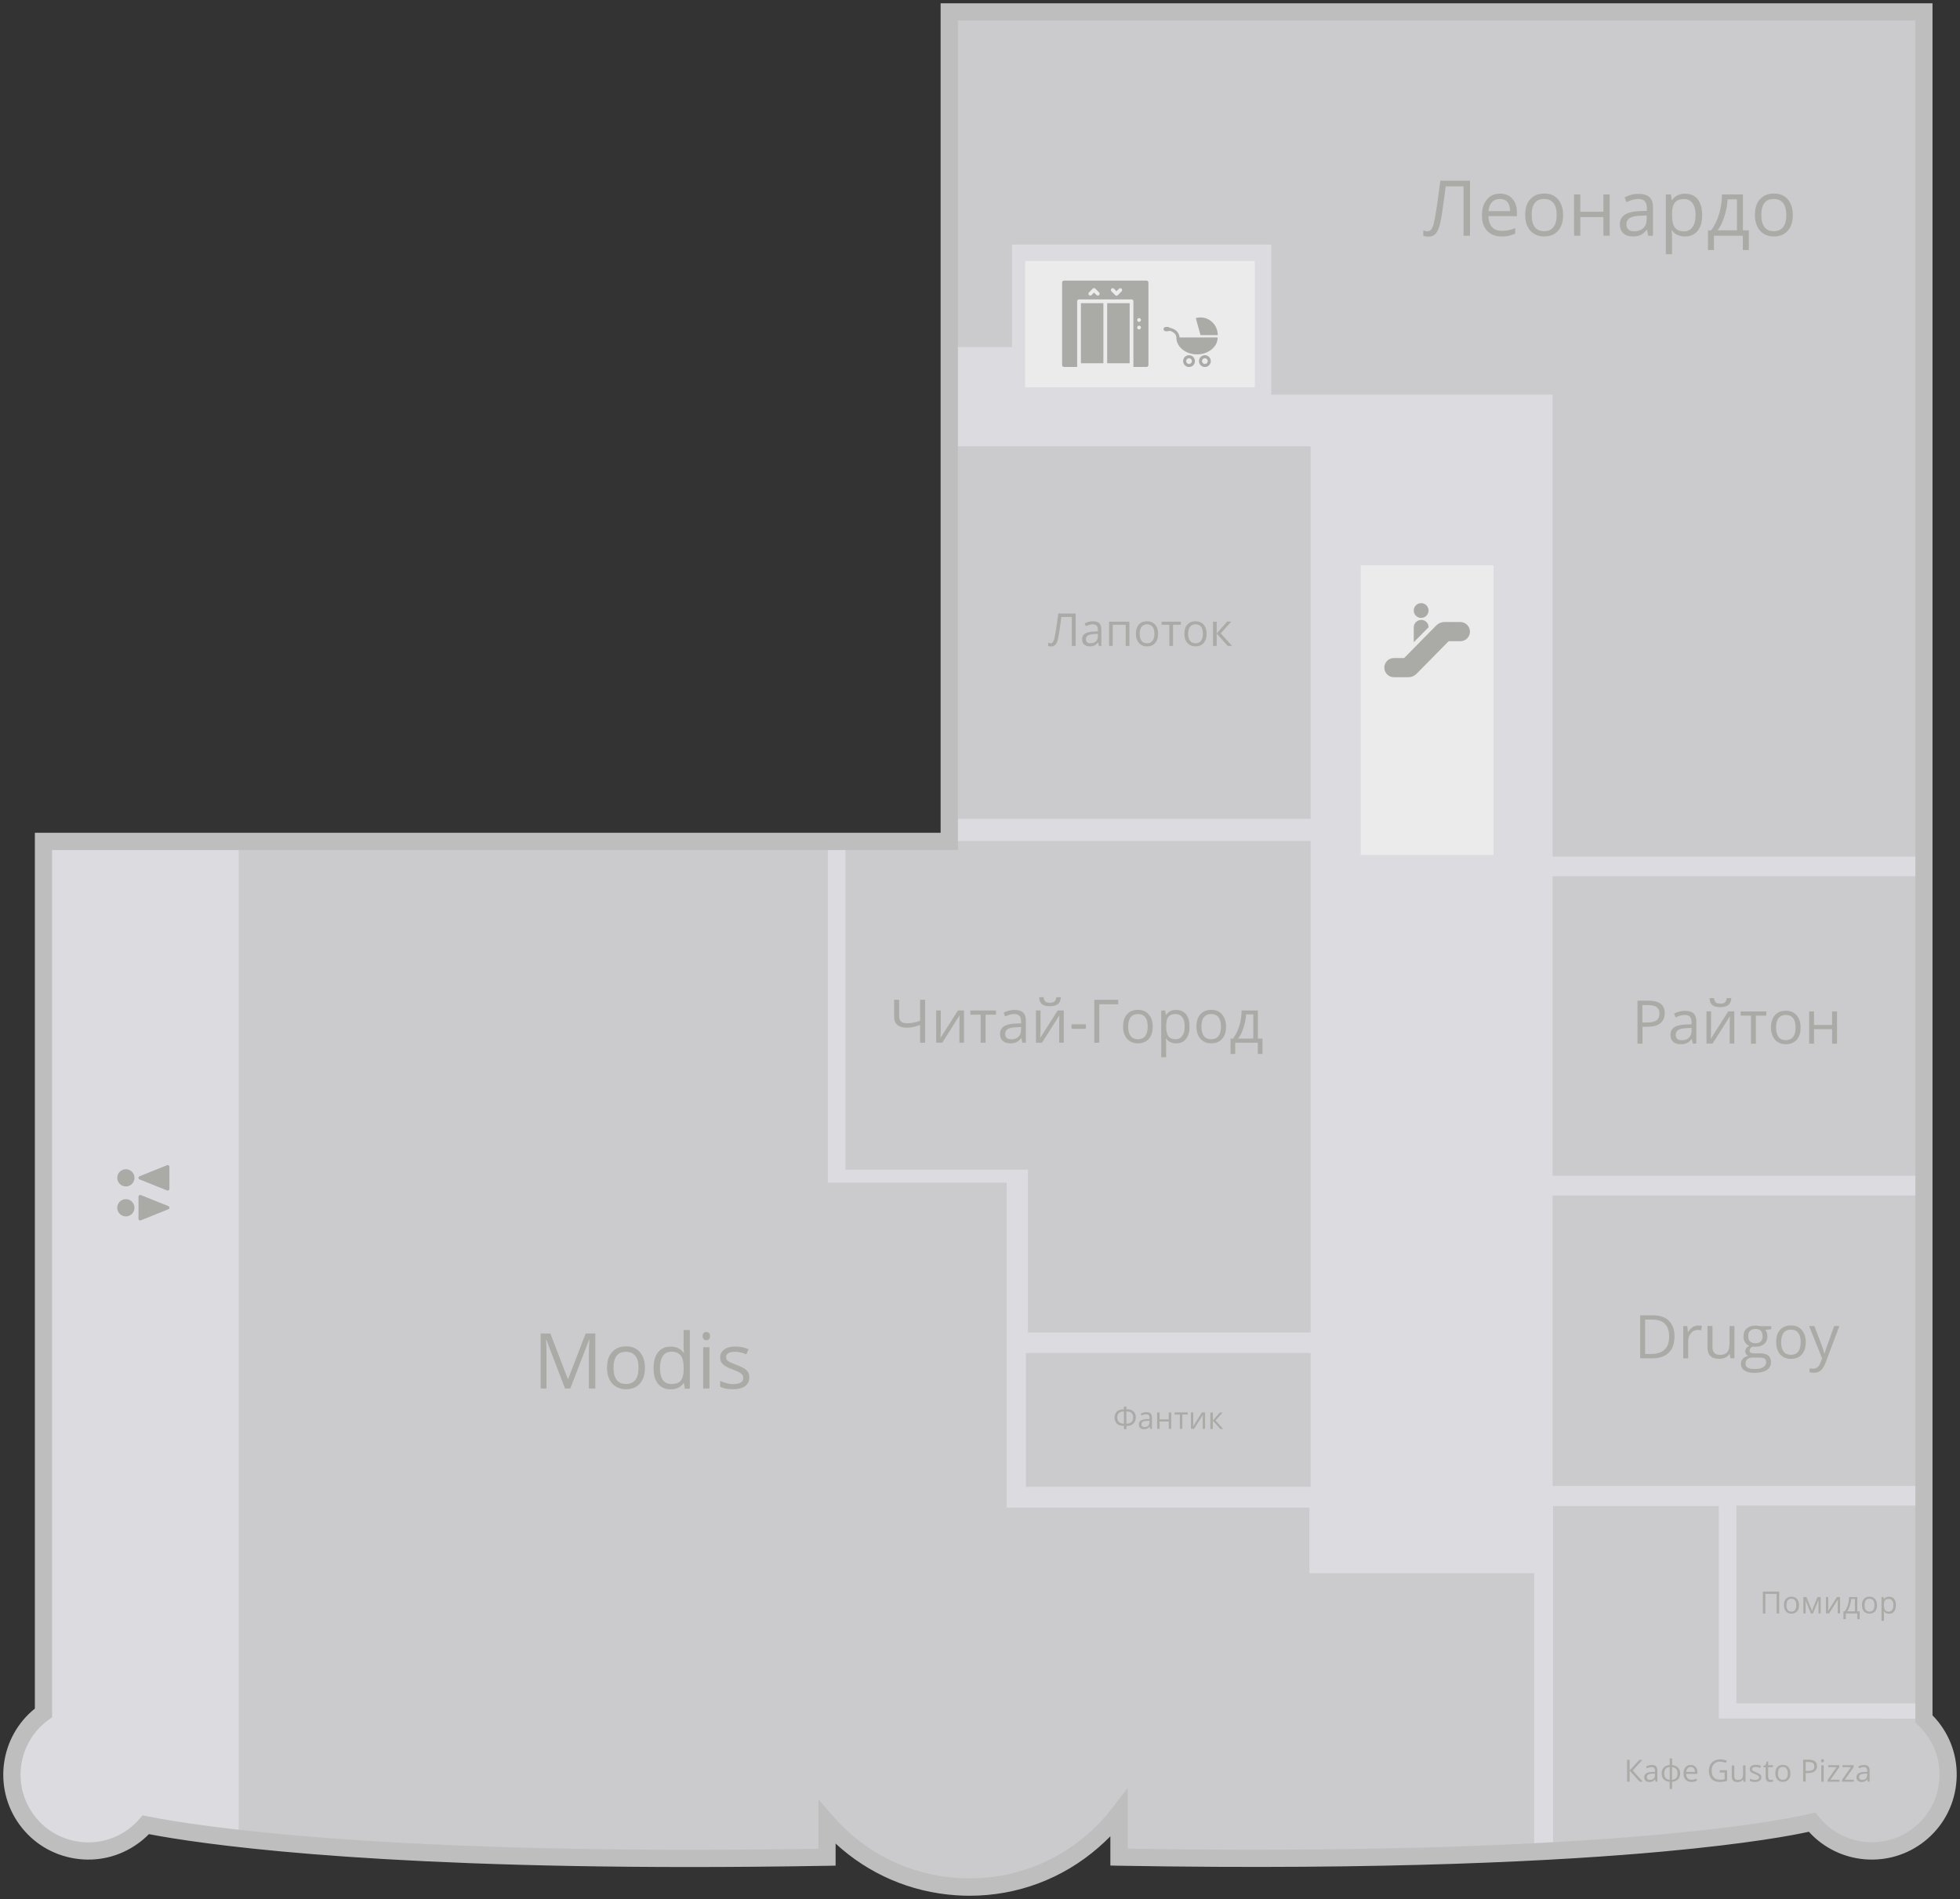 <svg id="level-3" xmlns="http://www.w3.org/2000/svg" xmlns:xlink="http://www.w3.org/1999/xlink" viewBox="0 0 2389 2314.5" style="enable-background:new 0 0 2389 2314.5"><rect x="0" y="0" width="2389" height="2314.5" fill="#333333" stroke="none"/><style>.st0{fill:#dbdbe0}.st1{fill:#cbcbcd}.st2{enable-background:new}.st3{fill:#aaaba7}.st4{fill:#ebebeb}.st5{fill:#bebebe}</style><title>Карта</title><g><path class="st0" d="M2344 2095.1V14.5H1156v1011H52v1062.1c-41.6 30.1-50.9 88.2-20.8 129.9s88.2 50.9 129.9 20.8c5.8-4.2 11-9 15.7-14.3 56.5 11.3 287.6 48.9 830.3 39.5V2221c83.4 95.8 228.7 105.9 324.5 22.5 11.6-10.1 22.2-21.3 31.5-33.5v53.5c637 11 844.7-42.6 844.7-42.6v0c32 40.2 90.5 46.9 130.7 14.9 40.2-32 46.9-90.5 14.9-130.7C2350.4 2101.5 2347.3 2098.2 2344 2095.1z"/></g><g><path class="st1" d="M1870 1917.5h-274v-80h-369v-396h-218V1025H291v1215.1c124 14 348.9 29.3 717.5 22.9v-42.5c83.4 95.8 228.7 105.9 324.5 22.5 11.6-10.1 22.2-21.3 31.5-33.5v53.5c214.3 3.7 380 .1 505.5-6.3V1917.5z"/></g><g><path class="st1" d="M2345.5 2094.6v0l-250.5-.1v-259h-202v419.9c230.4-12.9 316.2-35.1 316.2-35.1v0c31.9 40.2 90.4 46.9 130.7 15 40.2-31.9 46.9-90.4 15-130.7C2352 2101.1 2348.9 2097.7 2345.5 2094.6v0z"/></g><g><path class="st1" d="M2116.5 1835h225v241h-225z"/></g><g><path class="st1" d="M1892.5 1457h449v354h-449z"/></g><g><path class="st1" d="M1892.5 1068h449v365h-449z"/></g><g><path class="st1" d="M1998.5 14h-106-261-82H1167.8L1160.2 139 1151.6 298 1167.8 423H1233.5V298h316V481h343v563h449V14z"/></g><g><path class="st1" d="M1167.5 544h430v454h-430z"/></g><g><path class="st1" d="M1250.5 1649h347v163h-347z"/></g><g><path class="st1" d="M1030.5 1025v400.5H1253V1624h344.5V1025z"/></g><g class="st2"><path class="st3" d="M688.7 1692.3l-22.8-59.5h-.4c.4 4.7.6 10.3.6 16.8v42.7H659v-67.1h11.8l21.3 55.4h.4l21.4-55.4h11.7v67.1h-7.8v-43.2c0-5 .2-10.3.6-16.2h-.4l-22.9 59.4H688.7z"/><path class="st3" d="M786.1 1667.1c0 8.2-2.1 14.6-6.2 19.2s-9.8 6.9-17.1 6.9c-4.5.0-8.5-1.1-12-3.2s-6.2-5.1-8.1-9.1-2.8-8.6-2.8-13.9c0-8.2 2-14.6 6.2-19.2s9.8-6.9 17.1-6.9c7 0 12.6 2.3 16.8 7C784.1 1652.8 786.1 1659.1 786.1 1667.1zM747.8 1667.1c0 6.4 1.3 11.3 3.9 14.7 2.6 3.4 6.3 5 11.3 5s8.8-1.7 11.4-5c2.6-3.3 3.9-8.3 3.9-14.7.0-6.4-1.3-11.3-3.9-14.6-2.6-3.3-6.4-5-11.5-5-5 0-8.8 1.6-11.3 4.9S747.8 1660.6 747.8 1667.1z"/><path class="st3" d="M833.7 1685.6h-.4c-3.5 5.1-8.8 7.7-15.8 7.7-6.6.0-11.7-2.3-15.4-6.7-3.7-4.5-5.5-10.9-5.5-19.2.0-8.3 1.8-14.7 5.5-19.3s8.8-6.9 15.3-6.9c6.8.0 12.1 2.5 15.7 7.4h.6l-.3-3.6-.2-3.5V1621h7.6v71.4h-6.2L833.7 1685.6zM818.5 1686.8c5.2.0 9-1.4 11.3-4.2s3.5-7.4 3.5-13.7v-1.6c0-7.1-1.2-12.2-3.6-15.3-2.4-3-6.2-4.6-11.4-4.6-4.5.0-7.9 1.7-10.3 5.2-2.4 3.5-3.6 8.4-3.6 14.7.0 6.4 1.2 11.3 3.5 14.6S813.9 1686.8 818.5 1686.8z"/><path class="st3" d="M856.4 1628.4c0-1.7.4-3 1.3-3.8s1.9-1.2 3.2-1.2c1.2.0 2.3.4 3.2 1.2s1.3 2.1 1.3 3.8c0 1.7-.4 3-1.3 3.8s-1.9 1.3-3.2 1.3c-1.3.0-2.4-.4-3.2-1.3S856.4 1630.1 856.4 1628.4zM864.7 1692.3h-7.6V1642h7.6V1692.3z"/><path class="st3" d="M913.3 1678.6c0 4.7-1.7 8.3-5.2 10.8-3.5 2.5-8.4 3.8-14.7 3.8-6.7.0-11.9-1.1-15.6-3.2v-7.1c2.4 1.2 5 2.2 7.8 2.9 2.8.7 5.4 1.1 8 1.1 4 0 7-.6 9.2-1.9s3.2-3.2 3.2-5.8c0-2-.8-3.6-2.5-5s-5-3-9.9-4.9c-4.7-1.7-8-3.3-10-4.6s-3.4-2.8-4.4-4.4-1.4-3.6-1.4-5.9c0-4.1 1.7-7.3 5-9.7s7.9-3.6 13.7-3.6c5.4.0 10.7 1.1 15.9 3.3l-2.7 6.2c-5-2.1-9.6-3.1-13.7-3.1-3.6.0-6.3.6-8.2 1.7s-2.8 2.7-2.8 4.7c0 1.3.3 2.5 1 3.4.7.9 1.8 1.9 3.3 2.7s4.5 2.1 8.8 3.7c6 2.2 10 4.4 12.1 6.6C912.3 1672.5 913.3 1675.3 913.3 1678.6z"/></g><g class="st2"><path class="st3" d="M1791.7 287.3h-7.8v-60.2h-21.8l-1.4 11c-1.9 14.7-3.5 25.4-4.9 32.2-1.4 6.8-3.3 11.5-5.6 14.2s-5.4 4-9.3 3.9c-2.3.0-4.3-.4-6.1-1.1v-6.6c1.7.8 3.4 1.2 5.2 1.2 1.6.0 3-.7 4.2-2 1.2-1.3 2.3-3.6 3.2-6.9.9-3.3 2.1-9.5 3.5-18.7s3-20.5 4.7-34h36.1V287.3z"/><path class="st3" d="M1830.3 288.2c-7.4.0-13.3-2.3-17.6-6.8-4.3-4.5-6.4-10.8-6.4-18.9.0-8.1 2-14.5 6-19.3s9.4-7.2 16.1-7.2c6.3.0 11.3 2.1 15 6.2 3.7 4.1 5.5 9.6 5.5 16.4v4.8h-34.7c.2 5.9 1.6 10.4 4.5 13.4 2.8 3.1 6.8 4.6 12 4.6 5.4.0 10.8-1.1 16.1-3.4v6.8c-2.7 1.2-5.2 2-7.6 2.5C1836.6 288 1833.7 288.2 1830.3 288.2zM1828.2 242.5c-4 0-7.3 1.3-9.7 3.9-2.4 2.6-3.8 6.3-4.2 10.9h26.3c0-4.8-1.1-8.5-3.2-11S1832.2 242.5 1828.2 242.5z"/><path class="st3" d="M1905.2 262.1c0 8.2-2.1 14.6-6.2 19.2-4.1 4.6-9.8 6.9-17.1 6.9-4.5.0-8.5-1.1-12-3.2s-6.2-5.1-8.1-9.1-2.8-8.6-2.8-13.9c0-8.2 2-14.6 6.2-19.2 4.1-4.6 9.8-6.9 17.1-6.9 7 0 12.6 2.3 16.8 7C1903.1 247.8 1905.2 254.1 1905.2 262.1zM1866.9 262.1c0 6.4 1.3 11.3 3.9 14.7 2.6 3.4 6.3 5 11.3 5s8.8-1.7 11.4-5c2.6-3.3 3.9-8.3 3.9-14.7.0-6.4-1.3-11.3-3.9-14.6-2.6-3.3-6.4-5-11.5-5-5 0-8.8 1.6-11.3 4.9C1868.1 250.7 1866.9 255.6 1866.9 262.1z"/><path class="st3" d="M1926.2 237v21.1h28.2V237h7.6v50.3h-7.6v-22.7h-28.2v22.7h-7.6V237H1926.2z"/><path class="st3" d="M2009 287.3l-1.5-7.2h-.4c-2.5 3.2-5 5.3-7.5 6.4-2.5 1.1-5.6 1.7-9.3 1.7-5 0-8.9-1.3-11.7-3.9-2.8-2.6-4.2-6.2-4.2-11 0-10.2 8.1-15.5 24.4-16l8.5-.3v-3c0-3.9-.8-6.9-2.5-8.7-1.7-1.9-4.4-2.8-8.1-2.8-4.2.0-8.9 1.3-14.2 3.9l-2.3-5.8c2.5-1.3 5.2-2.4 8.1-3.2 3-.8 5.9-1.1 8.9-1.1 6 0 10.4 1.3 13.3 4s4.3 6.9 4.3 12.8v34.3H2009zM1991.8 281.9c4.7.0 8.5-1.3 11.2-3.9 2.7-2.6 4.1-6.2 4.1-10.9v-4.5l-7.6.3c-6.1.2-10.4 1.2-13.1 2.8-2.7 1.7-4 4.3-4 7.8.0 2.8.8 4.9 2.5 6.3C1986.5 281.2 1988.8 281.9 1991.8 281.9z"/><path class="st3" d="M2053.8 288.2c-3.3.0-6.3-.6-9-1.8-2.7-1.2-5-3.1-6.8-5.6h-.6c.4 2.9.6 5.7.6 8.4v20.7h-7.6V237h6.2l1.1 6.9h.4c2-2.8 4.2-4.7 6.8-6 2.6-1.2 5.6-1.8 9-1.8 6.7.0 11.8 2.3 15.4 6.8 3.6 4.6 5.4 11 5.4 19.2.0 8.3-1.8 14.7-5.5 19.3C2065.5 285.9 2060.3 288.2 2053.8 288.2zM2052.7 242.6c-5.1.0-8.9 1.4-11.2 4.3s-3.5 7.4-3.5 13.6v1.7c0 7.1 1.2 12.1 3.5 15.2 2.4 3 6.1 4.6 11.3 4.6 4.3.0 7.7-1.8 10.2-5.3 2.5-3.5 3.7-8.4 3.7-14.5.0-6.3-1.2-11.1-3.7-14.4C2060.6 244.2 2057.2 242.6 2052.7 242.6z"/><path class="st3" d="M2131.7 304.7h-7.4v-17.4h-35.2v17.4h-7.3v-24h3.9c4.1-5.6 7.3-12.1 9.6-19.6 2.3-7.5 3.5-15.5 3.6-24.1h25.5v43.7h7.2v24zM2117.1 280.7V243h-11.3c-.4 6.8-1.7 13.7-3.9 20.6-2.2 7-5 12.7-8.3 17.1H2117.1z"/><path class="st3" d="M2185.2 262.1c0 8.2-2.1 14.6-6.2 19.2-4.1 4.6-9.8 6.9-17.1 6.9-4.5.0-8.5-1.1-12-3.2s-6.2-5.1-8.1-9.1-2.8-8.6-2.8-13.9c0-8.2 2-14.6 6.2-19.2 4.1-4.6 9.8-6.9 17.1-6.9 7 0 12.6 2.3 16.8 7C2183.1 247.8 2185.2 254.1 2185.2 262.1zM2146.8 262.1c0 6.4 1.3 11.3 3.9 14.7 2.6 3.4 6.3 5 11.3 5s8.8-1.7 11.4-5c2.6-3.3 3.9-8.3 3.9-14.7.0-6.4-1.3-11.3-3.9-14.6-2.6-3.3-6.4-5-11.5-5-5 0-8.8 1.6-11.3 4.9C2148.1 250.7 2146.8 255.6 2146.8 262.1z"/></g><g class="st2"><path class="st3" d="M1127.6 1270.9h-6.1v-21.7c-3.6 1.3-6.5 2.1-8.9 2.6s-4.8.7-7.4.7c-4.9.0-8.8-1.1-11.4-3.4-2.7-2.3-4-5.5-4-9.8v-20.8h6.1v20.1c0 2.9.8 5 2.3 6.4 1.5 1.4 4 2.1 7.4 2.1 2.3.0 4.5-.2 6.7-.5s5.2-1.2 9.2-2.5v-25.6h6.1V1270.9z"/><path class="st3" d="M1146.7 1231.6v24.9l-.3 6.5-.1 2 21.3-33.5h7.4v39.3h-5.6v-24l.1-4.7.2-4.7-21.2 33.4h-7.4v-39.3H1146.7z"/><path class="st3" d="M1214.1 1236.7h-12.8v34.2h-6v-34.2h-12.6v-5.1h31.3V1236.7z"/><path class="st3" d="M1246.1 1270.9l-1.2-5.6h-.3c-2 2.5-3.9 4.1-5.9 5-1.9.9-4.4 1.3-7.3 1.3-3.9.0-7-1-9.2-3-2.2-2-3.3-4.9-3.3-8.6.0-7.9 6.3-12.1 19-12.5l6.7-.2v-2.4c0-3.1-.7-5.4-2-6.8-1.3-1.5-3.4-2.2-6.4-2.2-3.3.0-7 1-11.1 3l-1.8-4.6c1.9-1.1 4.1-1.9 6.4-2.5 2.3-.6 4.6-.9 6.9-.9 4.7.0 8.2 1 10.4 3.1 2.3 2.1 3.4 5.4 3.4 10v26.8H1246.1zM1232.6 1266.7c3.7.0 6.6-1 8.7-3 2.1-2 3.2-4.9 3.2-8.5v-3.5l-6 .3c-4.7.2-8.1.9-10.2 2.2s-3.1 3.3-3.1 6.1c0 2.2.7 3.8 2 4.9C1228.5 1266.1 1230.3 1266.7 1232.6 1266.7z"/><path class="st3" d="M1268.3 1231.6v24.9l-.3 6.5-.1 2 21.3-33.5h7.4v39.3h-5.6v-24l.1-4.7.2-4.7-21.2 33.4h-7.4v-39.3H1268.3zM1279.6 1226.4c-4.4.0-7.6-.9-9.7-2.6-2-1.7-3.2-4.5-3.4-8.4h5.6c.2 2.5.9 4.2 2 5.2 1.1 1 3 1.5 5.7 1.5 2.5.0 4.3-.5 5.5-1.6 1.2-1.1 1.9-2.7 2.2-5.1h5.6c-.3 3.8-1.5 6.6-3.6 8.3C1287.2 1225.5 1284 1226.4 1279.6 1226.4z"/><path class="st3" d="M1306 1253.9v-5.5h17.6v5.5H1306z"/><path class="st3" d="M1363 1218.5v5.5h-23.1v46.9h-6.1v-52.4H1363z"/><path class="st3" d="M1405 1251.2c0 6.4-1.6 11.4-4.8 15s-7.7 5.4-13.4 5.4c-3.5.0-6.6-.8-9.4-2.5-2.7-1.6-4.8-4-6.3-7.1-1.5-3.1-2.2-6.7-2.2-10.8.0-6.4 1.6-11.4 4.8-15s7.6-5.4 13.3-5.4c5.5.0 9.9 1.8 13.1 5.5C1403.4 1240 1405 1245 1405 1251.2zM1375.1 1251.2c0 5 1 8.8 3 11.5 2 2.6 5 3.9 8.9 3.9 3.9.0 6.9-1.3 8.9-3.9 2-2.6 3-6.4 3-11.5.0-5-1-8.8-3-11.4-2-2.6-5-3.9-8.9-3.9-3.9.0-6.8 1.3-8.8 3.8C1376.1 1242.3 1375.1 1246.1 1375.1 1251.2z"/><path class="st3" d="M1433.7 1271.6c-2.6.0-4.9-.5-7-1.4-2.1-.9-3.9-2.4-5.3-4.4h-.4c.3 2.3.4 4.5.4 6.5v16.2h-6v-56.9h4.8l.8 5.4h.3c1.5-2.2 3.3-3.7 5.3-4.7 2-1 4.4-1.4 7-1.4 5.2.0 9.2 1.8 12.1 5.3 2.8 3.6 4.2 8.6 4.2 15 0 6.5-1.4 11.5-4.3 15C1442.8 1269.8 1438.9 1271.6 1433.7 1271.6zM1432.9 1235.9c-4 0-6.9 1.1-8.7 3.3-1.8 2.2-2.7 5.8-2.8 10.6v1.3c0 5.5.9 9.5 2.8 11.9 1.8 2.4 4.8 3.6 8.9 3.6 3.4.0 6.1-1.4 8-4.1 1.9-2.7 2.9-6.5 2.9-11.4.0-4.9-1-8.7-2.9-11.3C1439.1 1237.2 1436.4 1235.9 1432.9 1235.9z"/><path class="st3" d="M1494.4 1251.2c0 6.4-1.6 11.4-4.8 15s-7.7 5.4-13.4 5.4c-3.5.0-6.6-.8-9.4-2.5-2.7-1.6-4.8-4-6.3-7.1-1.5-3.1-2.2-6.7-2.2-10.8.0-6.4 1.6-11.4 4.8-15s7.6-5.4 13.3-5.4c5.5.0 9.9 1.8 13.1 5.5C1492.7 1240 1494.4 1245 1494.4 1251.2zm-30 0c0 5 1 8.8 3 11.5 2 2.6 5 3.9 8.9 3.9 3.9.0 6.9-1.3 8.9-3.9 2-2.6 3-6.4 3-11.5.0-5-1-8.8-3-11.4-2-2.6-5-3.9-8.9-3.9-3.9.0-6.8 1.3-8.8 3.8C1465.4 1242.3 1464.4 1246.1 1464.4 1251.2z"/><path class="st3" d="M1538.9 1284.5h-5.8v-13.6h-27.5v13.6h-5.7v-18.7h3.1c3.2-4.4 5.7-9.5 7.5-15.3 1.8-5.9 2.8-12.1 2.8-18.9h19.9v34.2h5.6V1284.5zM1527.6 1265.8v-29.5h-8.8c-.3 5.3-1.3 10.7-3.1 16.1-1.7 5.4-3.9 9.9-6.5 13.4H1527.6z"/></g><g class="st2"><path class="st3" d="M2029.1 1234.9c0 5.3-1.8 9.4-5.4 12.2-3.6 2.9-8.8 4.3-15.5 4.3h-6.2v20.6h-6.1v-52.4h13.6C2022.5 1219.6 2029.1 1224.7 2029.1 1234.9zM2001.9 1246.2h5.5c5.4.0 9.3-.9 11.7-2.6 2.4-1.7 3.6-4.5 3.6-8.4.0-3.5-1.1-6-3.4-7.7-2.3-1.7-5.8-2.5-10.6-2.5h-6.8V1246.2z"/><path class="st3" d="M2063.3 1272l-1.2-5.6h-.3c-2 2.5-3.9 4.1-5.9 5-1.9.9-4.4 1.3-7.3 1.3-3.9.0-7-1-9.2-3-2.2-2-3.3-4.9-3.3-8.6.0-7.9 6.3-12.1 19-12.5l6.7-.2v-2.4c0-3.1-.7-5.4-2-6.8-1.3-1.5-3.4-2.2-6.4-2.2-3.3.0-7 1-11.1 3l-1.8-4.6c1.9-1.1 4.1-1.9 6.4-2.5 2.3-.6 4.6-.9 6.9-.9 4.7.0 8.2 1 10.4 3.1 2.3 2.1 3.4 5.4 3.4 10v26.8H2063.3zM2049.9 1267.8c3.7.0 6.6-1 8.7-3 2.1-2 3.2-4.9 3.2-8.5v-3.5l-6 .3c-4.7.2-8.1.9-10.2 2.2s-3.1 3.3-3.1 6.1c0 2.2.7 3.8 2 4.9C2045.7 1267.3 2047.5 1267.8 2049.9 1267.8z"/><path class="st3" d="M2085.6 1232.7v24.9l-.3 6.5-.1 2 21.3-33.5h7.4v39.3h-5.6v-24l.1-4.7.2-4.7-21.2 33.4h-7.4v-39.3H2085.6zM2096.8 1227.5c-4.4.0-7.6-.9-9.7-2.6-2-1.7-3.2-4.5-3.4-8.4h5.6c.2 2.5.9 4.2 2 5.2 1.1 1 3 1.5 5.7 1.5 2.5.0 4.3-.5 5.5-1.6 1.2-1.1 1.9-2.7 2.2-5.1h5.6c-.3 3.8-1.5 6.6-3.6 8.3C2104.5 1226.6 2101.2 1227.5 2096.8 1227.5z"/><path class="st3" d="M2153 1237.8h-12.8v34.2h-6v-34.2h-12.6v-5.1h31.3V1237.8z"/><path class="st3" d="M2194.7 1252.3c0 6.4-1.6 11.4-4.8 15s-7.7 5.4-13.4 5.4c-3.5.0-6.6-.8-9.4-2.5-2.7-1.6-4.8-4-6.3-7.1-1.5-3.1-2.2-6.7-2.2-10.8.0-6.4 1.6-11.4 4.8-15s7.6-5.4 13.3-5.4c5.5.0 9.9 1.8 13.1 5.5C2193.1 1241.1 2194.7 1246.1 2194.7 1252.3zM2164.8 1252.3c0 5 1 8.8 3 11.5 2 2.6 5 3.9 8.9 3.9 3.9.0 6.9-1.3 8.9-3.9 2-2.6 3-6.4 3-11.5.0-5-1-8.8-3-11.4-2-2.6-5-3.9-8.9-3.9-3.9.0-6.8 1.3-8.8 3.8C2165.8 1243.4 2164.8 1247.3 2164.8 1252.3z"/><path class="st3" d="M2211.1 1232.7v16.5h22v-16.5h6v39.3h-6v-17.7h-22v17.7h-6v-39.3h6z"/></g><g class="st2"><path class="st3" d="M2041 1628.8c0 8.7-2.3 15.3-7 19.8-4.7 4.6-11.5 6.9-20.3 6.9h-14.5v-52.4h16.1c8.2.0 14.5 2.3 19 6.8S2041 1620.7 2041 1628.8zM2034.5 1629c0-6.8-1.7-12-5.1-15.5-3.4-3.5-8.5-5.2-15.3-5.2h-8.9v41.9h7.4c7.3.0 12.7-1.8 16.4-5.4S2034.5 1636 2034.5 1629z"/><path class="st3" d="M2069.7 1615.5c1.7.0 3.3.1 4.7.4l-.8 5.5c-1.6-.4-3.1-.5-4.3-.5-3.2.0-5.9 1.3-8.2 3.9-2.3 2.6-3.4 5.8-3.4 9.6v21.1h-6v-39.3h4.9l.7 7.3h.3c1.5-2.6 3.2-4.5 5.3-5.9C2065 1616.2 2067.2 1615.5 2069.7 1615.5z"/><path class="st3" d="M2087.3 1616.2v25.5c0 3.2.7 5.6 2.2 7.2 1.5 1.6 3.7 2.4 6.8 2.4 4.1.0 7.1-1.1 9-3.4s2.8-5.9 2.8-11v-20.7h6v39.3h-4.9l-.9-5.3h-.3c-1.2 1.9-2.9 3.4-5.1 4.4-2.2 1-4.6 1.5-7.4 1.5-4.8.0-8.4-1.1-10.7-3.4-2.4-2.3-3.6-5.9-3.6-10.9v-25.7H2087.3z"/><path class="st3" d="M2159 1616.2v3.8l-7.3.9c.7.8 1.3 1.9 1.8 3.3.5 1.4.8 2.9.8 4.6.0 3.8-1.3 6.9-3.9 9.2-2.6 2.3-6.2 3.4-10.8 3.4-1.2.0-2.3-.1-3.3-.3-2.5 1.3-3.8 3-3.8 5.1.0 1.1.4 1.9 1.3 2.4.9.5 2.4.8 4.6.8h7c4.3.0 7.5.9 9.8 2.7 2.3 1.8 3.4 4.4 3.4 7.8.0 4.4-1.7 7.7-5.2 9.9-3.5 2.3-8.6 3.4-15.3 3.4-5.1.0-9.1-1-11.9-2.9-2.8-1.9-4.2-4.6-4.2-8.1.0-2.4.8-4.5 2.3-6.2 1.5-1.7 3.7-2.9 6.5-3.5-1-.5-1.8-1.2-2.5-2.1-.7-1-1-2.1-1-3.3.0-1.4.4-2.7 1.1-3.8.8-1.1 2-2.1 3.6-3.1-2-.8-3.7-2.3-5-4.3-1.3-2-1.9-4.3-1.9-6.9.0-4.3 1.3-7.6 3.9-9.9 2.6-2.3 6.2-3.5 11-3.5 2.1.0 3.9.2 5.6.7H2159zM2127.6 1662.1c0 2.1.9 3.7 2.7 4.8s4.4 1.6 7.7 1.6c5 0 8.7-.7 11.1-2.2s3.6-3.5 3.6-6.1c0-2.1-.7-3.6-2-4.4-1.3-.8-3.8-1.2-7.4-1.2h-7.1c-2.7.0-4.8.6-6.3 1.9C2128.4 1657.8 2127.6 1659.7 2127.6 1662.1zM2130.9 1628.8c0 2.7.8 4.8 2.3 6.2s3.7 2.1 6.5 2.1c5.8.0 8.7-2.8 8.7-8.5.0-5.9-2.9-8.9-8.8-8.9-2.8.0-4.9.8-6.5 2.3S2130.9 1625.8 2130.9 1628.8z"/><path class="st3" d="M2201 1635.8c0 6.4-1.6 11.4-4.8 15s-7.7 5.4-13.4 5.4c-3.5.0-6.6-.8-9.4-2.5-2.7-1.6-4.8-4-6.3-7.1-1.5-3.1-2.2-6.7-2.2-10.8.0-6.4 1.6-11.4 4.8-15s7.6-5.4 13.3-5.4c5.5.0 9.9 1.8 13.1 5.5C2199.3 1624.6 2201 1629.6 2201 1635.8zm-30 0c0 5 1 8.8 3 11.5 2 2.6 5 3.9 8.9 3.9 3.9.0 6.9-1.3 8.9-3.9 2-2.6 3-6.4 3-11.5.0-5-1-8.8-3-11.4-2-2.6-5-3.9-8.9-3.9-3.9.0-6.8 1.3-8.8 3.8C2172 1626.9 2171 1630.8 2171 1635.8z"/><path class="st3" d="M2205.1 1616.2h6.4l8.6 22.4c1.9 5.1 3.1 8.8 3.5 11.1h.3c.3-1.2 1-3.3 2-6.3 1-3 4.2-12 9.7-27.2h6.4l-16.9 44.7c-1.7 4.4-3.6 7.6-5.9 9.4-2.2 1.9-5 2.8-8.2 2.8-1.8.0-3.6-.2-5.4-.6v-4.8c1.3.3 2.8.4 4.4.4 4.1.0 7-2.3 8.7-6.9l2.2-5.6L2205.1 1616.2z"/></g><g class="st2"><path class="st3" d="M1369.9 1714.4h3.1v3.3h1.3c2.1.0 3.9.4 5.4 1.2 1.5.8 2.7 2 3.5 3.5.8 1.5 1.2 3.2 1.2 5.2.0 2-.5 3.8-1.4 5.4-.9 1.6-2.1 2.8-3.7 3.6-1.6.8-3.4 1.2-5.6 1.2h-.7v4.1h-3.1v-4.1h-.8c-2.1.0-4-.4-5.6-1.2-1.6-.8-2.8-2-3.7-3.6-.9-1.6-1.3-3.4-1.3-5.3.0-1.9.4-3.6 1.2-5.1.8-1.5 2-2.7 3.5-3.5 1.5-.8 3.3-1.3 5.4-1.3h1.2V1714.4zM1369.9 1720.3h-1c-2.2.0-4 .6-5.2 1.9-1.3 1.3-1.9 3-1.9 5.3.0 2.4.7 4.3 2 5.6 1.4 1.3 3.3 2 5.7 2h.4V1720.3zM1373 1735.1h.5c2.4.0 4.3-.7 5.7-2 1.4-1.3 2-3.2 2-5.6.0-2.3-.6-4-1.9-5.3s-3-1.9-5.3-1.9h-1.1V1735.1z"/><path class="st3" d="M1401.9 1741.5l-.6-2.8h-.1c-1 1.3-2 2.1-3 2.5-1 .4-2.2.7-3.7.7-2 0-3.5-.5-4.7-1.5-1.1-1-1.7-2.5-1.7-4.4.0-4 3.2-6.2 9.7-6.4l3.4-.1v-1.2c0-1.6-.3-2.7-1-3.5-.7-.7-1.8-1.1-3.2-1.1-1.7.0-3.6.5-5.7 1.5l-.9-2.3c1-.5 2.1-1 3.2-1.3 1.2-.3 2.4-.5 3.5-.5 2.4.0 4.2.5 5.3 1.6 1.2 1.1 1.7 2.8 1.7 5.1v13.7H1401.9zM1395.1 1739.3c1.9.0 3.4-.5 4.4-1.6 1.1-1 1.6-2.5 1.6-4.3v-1.8l-3 .1c-2.4.1-4.1.5-5.2 1.1-1.1.7-1.6 1.7-1.6 3.1.0 1.1.3 1.9 1 2.5C1392.9 1739 1393.9 1739.3 1395.1 1739.3z"/><path class="st3" d="M1413.4 1721.5v8.4h11.2v-8.4h3v20h-3v-9h-11.2v9h-3v-20h3z"/><path class="st3" d="M1447.6 1724h-6.5v17.4h-3V1724h-6.4v-2.6h16V1724z"/><path class="st3" d="M1454.4 1721.5v12.7l-.1 3.3-.1 1 10.8-17.1h3.8v20h-2.8v-12.2l.1-2.4.1-2.4-10.8 17h-3.8v-20H1454.4z"
		/><path class="st3" d="M1486.9 1721.5h3.3l-8.6 9.7 9.3 10.4h-3.5l-9.1-10.1v10.1h-3v-20h3v9.7L1486.9 1721.5z"/></g><g class="st2"><path class="st3" d="M2002.4 2171.5h-3.8l-12.3-13.5v13.5h-3.1v-26.7h3.1v12.9l12-12.9h3.6l-11.8 13L2002.4 2171.5z"/><path class="st3" d="M2017.9 2171.5l-.6-2.8h-.1c-1 1.3-2 2.1-3 2.5-1 .4-2.2.7-3.7.7-2 0-3.5-.5-4.7-1.5-1.1-1-1.7-2.5-1.7-4.4.0-4 3.2-6.2 9.7-6.4l3.4-.1v-1.2c0-1.6-.3-2.7-1-3.5-.7-.7-1.8-1.1-3.2-1.1-1.7.0-3.6.5-5.7 1.5l-.9-2.3c1-.5 2.1-1 3.2-1.3 1.2-.3 2.4-.5 3.5-.5 2.4.0 4.2.5 5.3 1.6 1.2 1.1 1.7 2.8 1.7 5.1v13.7H2017.9zM2011.1 2169.3c1.9.0 3.4-.5 4.4-1.6 1.1-1 1.6-2.5 1.6-4.3v-1.8l-3 .1c-2.4.1-4.1.5-5.2 1.1-1.1.7-1.6 1.7-1.6 3.1.0 1.1.3 1.9 1 2.5C2009 2169 2009.9 2169.3 2011.1 2169.3z"/><path class="st3" d="M2047.9 2161.4c0 3-.9 5.4-2.6 7.2-1.7 1.8-4.1 2.8-7.2 3.1v8.7h-3v-8.7c-3-.2-5.4-1.3-7.2-3.1-1.8-1.8-2.6-4.2-2.6-7.2.0-3 .9-5.4 2.6-7.2 1.7-1.8 4.2-2.8 7.3-3v-8.1h2.9v8.1c3.1.3 5.5 1.3 7.2 3.2C2047 2156.1 2047.9 2158.5 2047.9 2161.4zM2028.5 2161.4c0 2.3.5 4.2 1.6 5.5 1.1 1.3 2.8 2.1 5.1 2.3v-15.6c-2.3.2-3.9.9-5 2.2C2029 2157.2 2028.5 2159 2028.5 2161.4zM2044.7 2161.4c0-4.7-2.2-7.2-6.7-7.7v15.5c2.3-.2 4-1 5.1-2.3C2044.2 2165.6 2044.7 2163.8 2044.7 2161.4z"/><path class="st3" d="M2061.6 2171.8c-3 0-5.3-.9-7-2.7-1.7-1.8-2.6-4.3-2.6-7.5.0-3.2.8-5.8 2.4-7.7 1.6-1.9 3.7-2.8 6.4-2.8 2.5.0 4.5.8 6 2.5s2.2 3.8 2.2 6.5v1.9h-13.8c.1 2.3.7 4.1 1.8 5.3 1.1 1.2 2.7 1.8 4.8 1.8 2.2.0 4.3-.5 6.4-1.4v2.7c-1.1.5-2.1.8-3 1C2064.1 2171.7 2063 2171.8 2061.6 2171.8zM2060.8 2153.6c-1.6.0-2.9.5-3.8 1.6-1 1-1.5 2.5-1.7 4.3h10.5c0-1.9-.4-3.4-1.3-4.4C2063.6 2154.1 2062.4 2153.6 2060.8 2153.6z"/><path class="st3" d="M2096 2157.5h9.1v13c-1.4.5-2.8.8-4.3 1-1.5.2-3.2.3-5.1.3-4 0-7.2-1.2-9.4-3.6-2.3-2.4-3.4-5.8-3.4-10.1.0-2.8.6-5.2 1.7-7.3 1.1-2.1 2.7-3.7 4.8-4.8 2.1-1.1 4.5-1.7 7.4-1.7 2.8.0 5.5.5 8 1.6l-1.2 2.7c-2.4-1-4.7-1.5-7-1.5-3.2.0-5.8 1-7.6 2.9-1.8 1.9-2.7 4.6-2.7 8.1.0 3.6.9 6.3 2.6 8.2s4.3 2.8 7.8 2.8c1.8.0 3.7-.2 5.4-.6v-8.2h-6V2157.5z"/><path class="st3" d="M2113.9 2151.5v13c0 1.6.4 2.8 1.1 3.7.7.8 1.9 1.2 3.5 1.2 2.1.0 3.6-.6 4.6-1.7 1-1.1 1.5-3 1.5-5.6v-10.5h3v20h-2.5l-.4-2.7h-.2c-.6 1-1.5 1.7-2.6 2.3-1.1.5-2.4.8-3.8.8-2.4.0-4.3-.6-5.5-1.7s-1.8-3-1.8-5.5v-13.1H2113.9z"/><path class="st3" d="M2146.9 2166c0 1.9-.7 3.3-2.1 4.3-1.4 1-3.3 1.5-5.8 1.5-2.7.0-4.7-.4-6.2-1.3v-2.8c1 .5 2 .9 3.1 1.2s2.2.4 3.2.4c1.6.0 2.8-.3 3.7-.8s1.3-1.3 1.3-2.3c0-.8-.3-1.4-1-2s-2-1.2-4-2c-1.9-.7-3.2-1.3-4-1.8-.8-.5-1.4-1.1-1.8-1.8-.4-.7-.6-1.4-.6-2.4.0-1.6.7-2.9 2-3.9 1.3-.9 3.1-1.4 5.5-1.4 2.2.0 4.3.4 6.3 1.3l-1.1 2.5c-2-.8-3.8-1.2-5.5-1.2-1.4.0-2.5.2-3.3.7-.7.5-1.1 1.1-1.1 1.9.0.5.1 1 .4 1.4.3.4.7.7 1.3 1.1.6.3 1.8.8 3.5 1.5 2.4.9 4 1.7 4.8 2.6C2146.5 2163.6 2146.9 2164.7 2146.9 2166z"/><path class="st3" d="M2158.3 2169.3c.5.0 1.1.0 1.6-.1.5-.1.9-.2 1.2-.2v2.3c-.3.2-.8.3-1.5.4-.6.1-1.2.2-1.7.2-3.9.0-5.8-2-5.8-6.1v-11.9h-2.9v-1.5l2.9-1.3 1.3-4.3h1.8v4.6h5.8v2.4h-5.8v11.8c0 1.2.3 2.1.9 2.8S2157.3 2169.3 2158.3 2169.3z"/><path class="st3" d="M2182.3 2161.4c0 3.3-.8 5.8-2.5 7.6-1.6 1.8-3.9 2.7-6.8 2.7-1.8.0-3.4-.4-4.8-1.3s-2.5-2-3.2-3.6c-.8-1.6-1.1-3.4-1.1-5.5.0-3.3.8-5.8 2.4-7.6 1.6-1.8 3.9-2.7 6.8-2.7 2.8.0 5 .9 6.7 2.8S2182.3 2158.3 2182.3 2161.4zM2167.1 2161.4c0 2.6.5 4.5 1.5 5.8s2.5 2 4.5 2c2 0 3.5-.7 4.5-2s1.5-3.3 1.5-5.9c0-2.5-.5-4.5-1.5-5.8s-2.5-2-4.6-2c-2 0-3.5.7-4.5 2C2167.6 2156.9 2167.1 2158.9 2167.1 2161.4z"/><path class="st3" d="M2214.7 2152.5c0 2.7-.9 4.8-2.8 6.2-1.8 1.5-4.5 2.2-7.9 2.2h-3.1v10.5h-3.1v-26.7h6.9C2211.4 2144.8 2214.7 2147.4 2214.7 2152.5zM2200.9 2158.3h2.8c2.8.0 4.7-.4 6-1.3 1.2-.9 1.8-2.3 1.8-4.3.0-1.8-.6-3.1-1.7-3.9-1.2-.9-3-1.3-5.4-1.3h-3.5V2158.3z"/><path class="st3" d="M2219.6 2146c0-.7.2-1.2.5-1.5s.8-.5 1.3-.5c.5.0.9.2 1.3.5.4.3.5.8.5 1.5s-.2 1.2-.5 1.5c-.4.3-.8.5-1.3.5-.5.0-.9-.2-1.3-.5S2219.6 2146.7 2219.6 2146zM2222.9 2171.5h-3v-20h3v20z"
		/><path class="st3" d="M2242.1 2171.5h-14.5v-2.1l10.9-15.6h-10.2v-2.4h13.6v2.4l-10.8 15.3h11V2171.5z"/><path class="st3" d="M2259.6 2171.5h-14.5v-2.1l10.9-15.6h-10.2v-2.4h13.6v2.4l-10.8 15.3h11V2171.5z"/><path class="st3" d="M2276.6 2171.5l-.6-2.8h-.1c-1 1.3-2 2.1-3 2.5-1 .4-2.2.7-3.7.7-2 0-3.5-.5-4.7-1.5-1.1-1-1.7-2.5-1.7-4.4.0-4 3.2-6.2 9.7-6.4l3.4-.1v-1.2c0-1.6-.3-2.7-1-3.5-.7-.7-1.8-1.1-3.2-1.1-1.7.0-3.6.5-5.7 1.5l-.9-2.3c1-.5 2.1-1 3.2-1.3 1.2-.3 2.4-.5 3.5-.5 2.4.0 4.2.5 5.3 1.6 1.2 1.1 1.7 2.8 1.7 5.1v13.7H2276.6zM2269.8 2169.3c1.9.0 3.4-.5 4.4-1.6 1.1-1 1.6-2.5 1.6-4.3v-1.8l-3 .1c-2.4.1-4.1.5-5.2 1.1-1.1.7-1.6 1.7-1.6 3.1.0 1.1.3 1.9 1 2.5C2267.6 2169 2268.6 2169.3 2269.8 2169.3z"/></g><g class="st2"><path class="st3" d="M2168.6 1966.5h-3.1v-23.9h-13.7v23.9h-3.1v-26.7h19.9V1966.5z"/><path class="st3" d="M2192.8 1956.4c0 3.3-.8 5.8-2.5 7.6-1.6 1.8-3.9 2.7-6.8 2.7-1.8.0-3.4-.4-4.8-1.3s-2.5-2-3.2-3.6c-.8-1.6-1.1-3.4-1.1-5.5.0-3.3.8-5.8 2.4-7.6 1.6-1.8 3.9-2.7 6.8-2.7 2.8.0 5 .9 6.7 2.8S2192.8 1953.3 2192.8 1956.4zM2177.5 1956.4c0 2.6.5 4.5 1.5 5.8s2.5 2 4.5 2c2 0 3.5-.7 4.5-2s1.5-3.3 1.5-5.9c0-2.5-.5-4.5-1.5-5.8s-2.5-2-4.6-2c-2 0-3.5.7-4.5 2C2178.1 1951.9 2177.5 1953.9 2177.5 1956.4z"/><path class="st3" d="M2208.5 1963.5l.6-1.7.8-2.2 5.4-13.2h3.9v20h-2.7v-16.5l-.4 1.1-1.1 2.8-5.2 12.7h-2.5l-5.2-12.7c-.6-1.6-1.1-2.9-1.3-3.8v16.5h-2.7v-20h3.7l5.2 12.7C2207.6 1960.5 2208.1 1962 2208.5 1963.5z"/><path class="st3" d="M2228.4 1946.5v12.7l-.1 3.3-.1 1 10.8-17.1h3.8v20h-2.8v-12.2l.1-2.4.1-2.4-10.8 17h-3.8v-20H2228.4z"
		/><path class="st3" d="M2266.7 1973.4h-2.9v-6.9h-14v6.9h-2.9v-9.5h1.6c1.6-2.2 2.9-4.8 3.8-7.8s1.4-6.2 1.4-9.6h10.1v17.4h2.9V1973.4zM2260.9 1963.8v-15h-4.5c-.2 2.7-.7 5.4-1.6 8.2-.9 2.8-2 5-3.3 6.8H2260.9z"/><path class="st3" d="M2287.9 1956.4c0 3.3-.8 5.8-2.5 7.6-1.6 1.8-3.9 2.7-6.8 2.7-1.8.0-3.4-.4-4.8-1.3-1.4-.8-2.5-2-3.2-3.6-.8-1.6-1.1-3.4-1.1-5.5.0-3.3.8-5.8 2.4-7.6 1.6-1.8 3.9-2.7 6.8-2.7 2.8.0 5 .9 6.7 2.8S2287.9 1953.3 2287.9 1956.4zM2272.7 1956.4c0 2.6.5 4.5 1.5 5.8s2.5 2 4.5 2c2 0 3.5-.7 4.5-2 1-1.3 1.5-3.3 1.5-5.9.0-2.5-.5-4.5-1.5-5.8-1-1.3-2.5-2-4.6-2-2 0-3.5.7-4.5 2C2273.2 1951.9 2272.7 1953.9 2272.7 1956.4z"/><path class="st3" d="M2302.6 1966.8c-1.3.0-2.5-.2-3.6-.7-1.1-.5-2-1.2-2.7-2.2h-.2c.1 1.2.2 2.3.2 3.3v8.2h-3v-29h2.5l.4 2.7h.1c.8-1.1 1.7-1.9 2.7-2.4 1-.5 2.2-.7 3.6-.7 2.7.0 4.7.9 6.1 2.7s2.2 4.4 2.2 7.6c0 3.3-.7 5.8-2.2 7.7S2305.2 1966.8 2302.6 1966.8zM2302.1 1948.7c-2 0-3.5.6-4.4 1.7-.9 1.1-1.4 2.9-1.4 5.4v.7c0 2.8.5 4.8 1.4 6 .9 1.2 2.4 1.8 4.5 1.8 1.7.0 3.1-.7 4.1-2.1 1-1.4 1.5-3.3 1.5-5.8.0-2.5-.5-4.4-1.5-5.7C2305.3 1949.3 2303.9 1948.7 2302.1 1948.7z"/></g><g class="st2"><path class="st3" d="M1311 787.2h-4.6v-35.3h-12.8l-.8 6.5c-1.1 8.6-2.1 14.9-2.9 18.9-.8 4-1.9 6.8-3.3 8.3-1.4 1.6-3.2 2.3-5.4 2.3-1.3.0-2.5-.2-3.6-.7v-3.9c1 .5 2 .7 3 .7 1 0 1.8-.4 2.5-1.2.7-.8 1.3-2.1 1.9-4.1s1.2-5.6 2.1-11c.8-5.4 1.8-12.1 2.8-20h21.2V787.2z"/><path class="st3" d="M1339.3 787.2l-.9-4.2h-.2c-1.5 1.9-2.9 3.1-4.4 3.8-1.5.7-3.3 1-5.5 1-2.9.0-5.2-.8-6.9-2.3-1.7-1.5-2.5-3.7-2.5-6.4.0-6 4.8-9.1 14.3-9.4l5-.2v-1.8c0-2.3-.5-4-1.5-5.1-1-1.1-2.6-1.7-4.8-1.7-2.5.0-5.2.8-8.4 2.3l-1.4-3.4c1.5-.8 3-1.4 4.8-1.9s3.5-.7 5.2-.7c3.5.0 6.1.8 7.8 2.3 1.7 1.6 2.5 4.1 2.5 7.5v20.2H1339.3zM1329.2 784c2.8.0 5-.8 6.6-2.3 1.6-1.5 2.4-3.7 2.4-6.4v-2.7l-4.5.2c-3.6.1-6.1.7-7.7 1.7s-2.4 2.5-2.4 4.6c0 1.6.5 2.8 1.5 3.7S1327.4 784 1329.2 784z"/><path class="st3" d="M1356.3 787.2h-4.5v-29.5h24.8v29.5h-4.5v-25.7h-15.8V787.2z"/><path class="st3" d="M1411.6 772.4c0 4.8-1.2 8.6-3.6 11.3s-5.8 4.1-10.1 4.1c-2.6.0-5-.6-7-1.9-2-1.2-3.6-3-4.7-5.3s-1.7-5-1.7-8.1c0-4.8 1.2-8.6 3.6-11.3s5.8-4 10-4c4.1.0 7.4 1.4 9.9 4.1C1410.4 764 1411.6 767.7 1411.6 772.4zm-22.5.0c0 3.8.8 6.6 2.3 8.6 1.5 2 3.7 3 6.7 3s5.2-1 6.7-3 2.3-4.8 2.3-8.6c0-3.8-.8-6.6-2.3-8.6-1.5-1.9-3.8-2.9-6.7-2.9-2.9.0-5.1 1-6.6 2.9C1389.9 765.7 1389.1 768.6 1389.1 772.4z"/><path class="st3" d="M1439.4 761.5h-9.6v25.7h-4.5v-25.7h-9.5v-3.8h23.6V761.5z"/><path class="st3" d="M1470.7 772.4c0 4.8-1.2 8.6-3.6 11.3s-5.8 4.1-10.1 4.1c-2.6.0-5-.6-7-1.9-2-1.2-3.6-3-4.7-5.3s-1.7-5-1.7-8.1c0-4.8 1.2-8.6 3.6-11.3s5.8-4 10-4c4.1.0 7.4 1.4 9.9 4.1C1469.5 764 1470.7 767.7 1470.7 772.4zm-22.5.0c0 3.8.8 6.6 2.3 8.6 1.5 2 3.7 3 6.7 3s5.2-1 6.7-3 2.3-4.8 2.3-8.6c0-3.8-.8-6.6-2.3-8.6-1.5-1.9-3.8-2.9-6.7-2.9-2.9.0-5.1 1-6.6 2.9C1449 765.7 1448.2 768.6 1448.2 772.4z"/><path class="st3" d="M1495.8 757.6h4.9l-12.8 14.3 13.8 15.3h-5.2l-13.5-15v15h-4.5v-29.5h4.5V772L1495.8 757.6z"/></g><g><path class="st4" d="M1658.5 689h162v353h-162z"/></g><g><path class="st3" d="M1779.8 758.1h-19.2c-3.7.0-7.3 1.5-9.9 4.1l-39.2 39.8H1699c-6.5.0-11.7 5.3-11.7 11.7.0.1.0.1.0.2.2 6.4 5.4 11.5 11.8 11.5h17.5c3.7.0 7.3-1.5 9.9-4.1l39.2-39.8h14.3c6.5.0 11.7-5.3 11.7-11.7.0-.1.0-.1.0-.2C1791.5 763.2 1786.3 758.1 1779.8 758.1z"/></g><g><path class="st3" d="M1732.2 735.1c-5 0-9 4-9 9s4 9 9 9 9-4 9-9-4-9-9-9v0z"/></g><g><path class="st3" d="M1732.4 755.5c-5.1.0-9.2 4.1-9.2 9.1.0.0.0.0.0.1v18l18.1-18.2c0-5-4-9-8.9-9z"/></g><g><path class="st4" d="M1249.5 318h280v154h-280z"/></g><g><path class="st3" d="M1349.5 369.5h27.4v73.2H1349.5z"/></g><g><path class="st3" d="M1317.5 369.5h27.4v73.2H1317.5z"/></g><g><path class="st3" d="M1397.5 342h-100.6c-1.3.0-2.3 1-2.3 2.3.0.0.0.0.0.0v100.6c0 1.3 1 2.3 2.3 2.3h16v-80c0-1.3 1-2.3 2.3-2.3h64c1.3.0 2.3 1 2.3 2.3v80h16c1.3.0 2.3-1 2.3-2.3V344.3C1399.7 343 1398.7 342 1397.5 342zM1339.7 359.6c-.9.9-2.3.9-3.2.0.0.0.0.0.0.0l-3-3-3 3c-.9.9-2.3.9-3.2.0-.9-.9-.9-2.3.0-3.2l4.6-4.6c.9-.9 2.3-.9 3.2.0l4.6 4.6C1340.5 357.3 1340.5 358.7 1339.7 359.6zM1367.1 355.1l-4.6 4.6c-.9.9-2.3.9-3.2.0.0.0.0.0.0.0l-4.6-4.6c-.9-.9-.9-2.3.0-3.2.9-.9 2.3-.9 3.2.0l3 3 3-3c.9-.9 2.4-.8 3.2.1C1368 352.8 1368 354.2 1367.1 355.1v0zM1388.4 401.5c-1.3.0-2.3-1-2.3-2.3s1-2.3 2.3-2.3 2.3 1 2.3 2.3c0 0 0 0 0 0C1390.6 400.4 1389.6 401.5 1388.4 401.5v0zM1388.4 392.3c-1.3.0-2.3-1-2.3-2.3.0-1.3 1-2.3 2.3-2.3 1.3.0 2.3 1 2.3 2.3.0.0.0.0.0.0C1390.6 391.3 1389.6 392.3 1388.4 392.3z"/></g><g><path class="st3" d="M1484.3 408.4c0-11.9-9.4-21.5-21-21.5-1.3.0-2.5.1-3.7.3-.7.1-1.4.3-2.1.5l5.8 20.7h21z"/></g><g><path class="st3" d="M1437.7 411.4c-.1-2.5-1-4.8-2.6-6.8-2.1-2.6-5.3-4.3-9.4-5.2-.5-.6-1.2-.9-2-.9h-2.7c-1.4-.1-2.7 1-2.8 2.4-.1 1.4 1 2.7 2.4 2.8.1.0.2.0.3.0h2.7c.6.0 1.2-.2 1.7-.6 2.6.4 5 1.8 6.8 3.7 1 1.3 1.7 2.9 1.8 4.5h-.1c0 11.4 11.3 20.6 25.2 20.6s25.2-9.2 25.2-20.6H1437.7z"/></g><g><path class="st3" d="M1449.3 432.9c-4 0-7.2 3.2-7.2 7.2s3.2 7.2 7.2 7.2 7.2-3.2 7.2-7.2c0 0 0 0 0 0C1456.4 436.1 1453.2 432.9 1449.3 432.9zM1449.3 443.6c-1.9.0-3.5-1.6-3.5-3.5.0-1.9 1.6-3.5 3.5-3.5 1.9.0 3.5 1.6 3.5 3.5.0.0.0.0.0.0C1452.8 442 1451.2 443.6 1449.3 443.6c0 0 0 0 0 0v0z"/></g><g><path class="st3" d="M1468.6 432.9c-4 0-7.2 3.2-7.2 7.2s3.2 7.2 7.2 7.2 7.2-3.2 7.2-7.2c0 0 0 0 0 0C1475.8 436.1 1472.6 432.9 1468.6 432.9zM1468.6 443.6c-1.9.0-3.5-1.6-3.5-3.5.0-1.9 1.6-3.5 3.5-3.5 1.9.0 3.5 1.6 3.5 3.5.0.0.0.0.0.0C1472.1 442 1470.6 443.6 1468.6 443.6v0z"/></g><g><path class="st5" d="M1181.9 2310.5c-5.6.0-11.3-.2-17-.6-55.2-3.8-106.3-26-146.4-63v26.9l-10.3.2c-59.2 1-114.8 1.5-166.8 1.5-409.3.0-600.6-28.7-659.9-40.1-4.1 4.2-8.5 8-13.3 11.4-22.4 16.2-49.8 22.7-77.1 18.3-27.3-4.4-51.3-19.1-67.5-41.5-32.4-44.8-23.7-106.9 18.9-141.2V1015h1104V4h1209v2086.6c2.5 2.5 4.8 5.2 7 7.9 17.2 21.6 25 48.7 21.8 76.2-3.1 27.5-16.8 52.1-38.4 69.3-42.9 34.1-104.8 28.6-141.1-11.5-17.6 3.9-71.9 14.5-178.7 24.2-120.3 11-332.8 22.9-662.4 17.2l-10.3-.2V2238c-4.5 4.6-9.2 9.1-14.1 13.3C1295.2 2289.9 1239.8 2310.5 1181.9 2310.5zM997.5 2192.9l18.4 21.2c79.5 91.3 218.4 100.9 309.7 21.5 11-9.6 21.2-20.4 30.1-32l18.8-24.6v74.1c54.7.9 106.2 1.3 154.5 1.3 235.6.0 395.7-9.6 494-18.5 129.7-11.8 182.6-25.1 183.1-25.3l6.6-1.7 4.2 5.3c16.3 20.5 40.4 31.1 64.7 31.1 18 0 36.1-5.8 51.3-17.9 17.3-13.7 28.1-33.3 30.6-55.2 2.5-21.9-3.7-43.5-17.4-60.7-2.5-3.2-5.3-6.2-8.2-8.9l-3.3-3.1V25h-1167v1011H63.5v1057l-4.3 3.1c-36.9 26.7-45.2 78.3-18.5 115.2 12.9 17.9 32 29.6 53.8 33.1 21.8 3.5 43.6-1.7 61.4-14.6 5.1-3.7 9.8-8 13.9-12.7l4-4.6 6 1.2c57.4 11.5 285.4 48.1 817.7 39.5V2192.9z"/></g><g><path class="st3" d="M142.9 1472c0 5.8 4.7 10.5 10.5 10.5s10.5-4.7 10.5-10.5c0-5.8-4.7-10.5-10.5-10.5.0.0.0.0.0.0C147.6 1461.5 142.9 1466.2 142.9 1472z"/></g><g><path class="st3" d="M169.7 1456.8c-.6.4-.9 1-.9 1.7v27c0 1.1.9 2 2 2 .3.0.6.0.8-.2l33.6-13.5c.8-.3 1.3-1 1.3-1.9.0-.8-.5-1.6-1.3-1.9l-33.6-13.5C171 1456.3 170.3 1456.4 169.7 1456.8z"/></g><g><path class="st3" d="M142.9 1435.5c0 5.8 4.7 10.5 10.5 10.5 5.8.0 10.5-4.7 10.5-10.5.0-5.8-4.7-10.5-10.5-10.5C147.6 1425 142.9 1429.7 142.9 1435.5v0z"/></g><g><path class="st3" d="M203.7 1420.1l-33.6 13.5c-1 .4-1.6 1.5-1.2 2.6.2.5.6 1 1.2 1.2l33.6 13.5c1 .4 2.2-.1 2.6-1.1.1-.3.2-.5.2-.8v-27c0-1.1-.9-2-2-2C204.2 1420 203.9 1420 203.7 1420.1v0z"/></g></svg>